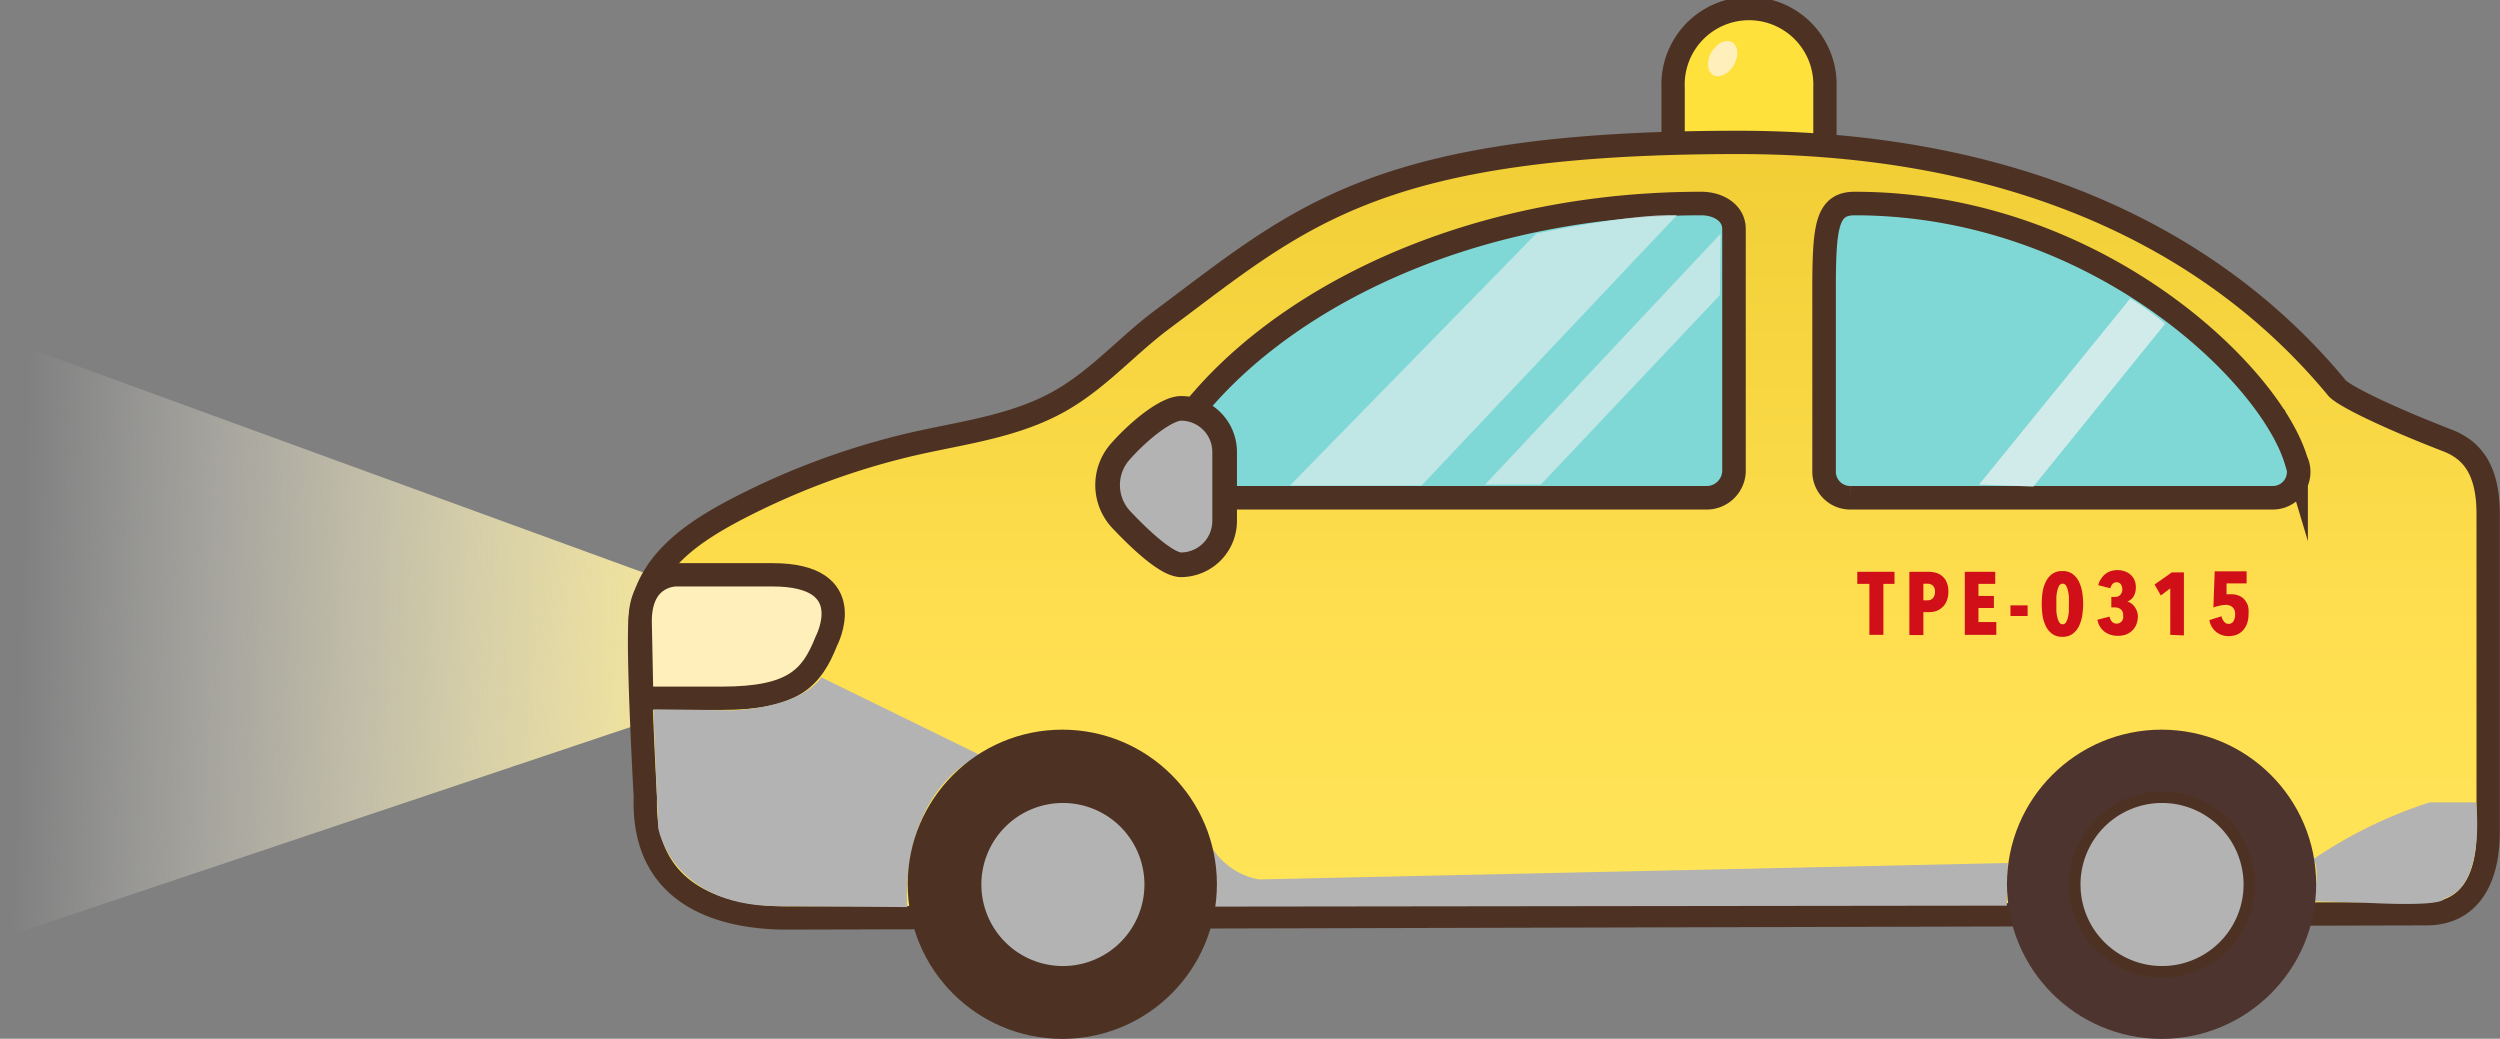 <svg xmlns="http://www.w3.org/2000/svg"
    xmlns:xlink="http://www.w3.org/1999/xlink" viewBox="0 0 206.98 86">
    <rect x="0" y="0" width="206.98" height="86" fill="#808080" stroke="none"/>
    <defs>
        <style>.cls-1{fill:url(#未命名漸層_82);}.cls-2{fill:#ffe13b;}.cls-14,.cls-2,.cls-3,.cls-4,.cls-6,.cls-8{stroke:#4d3224;}.cls-2,.cls-3,.cls-4,.cls-6,.cls-8{stroke-miterlimit:10;}.cls-2,.cls-3,.cls-8{stroke-width:1.93px;}.cls-3{fill:url(#linear-gradient);}.cls-4{fill:#80d8d6;stroke-width:1.95px;}.cls-5{fill:#4d3224;}.cls-14,.cls-6,.cls-9{fill:#b3b3b3;}.cls-6{stroke-width:0.96px;}.cls-7{fill:#4e342e;}.cls-10,.cls-8{fill:#ffefba;}.cls-11{opacity:0.8;}.cls-12{fill:#d0ebea;}.cls-13{fill:#d00f19;}.cls-14{stroke-linecap:round;stroke-linejoin:round;stroke-width:2.04px;}</style>
        <linearGradient id="未命名漸層_82" x1="14113.35" y1="52.88" x2="14058.88" y2="54.46" gradientTransform="matrix(-1, 0, 0, 1, 14114.85, 0)" gradientUnits="userSpaceOnUse">
            <stop offset="0" stop-color="#fff" stop-opacity="0"/>
            <stop offset="0.68" stop-color="#f8eeb9" stop-opacity="0.7"/>
            <stop offset="1" stop-color="#f5e69a"/>
        </linearGradient>
        <linearGradient id="linear-gradient" x1="12301.94" y1="73.89" x2="12301.94" y2="12.41" gradientTransform="translate(-12172.45)" gradientUnits="userSpaceOnUse">
            <stop offset="0" stop-color="#ffe458"/>
            <stop offset="0.35" stop-color="#ffdf50"/>
            <stop offset="0.89" stop-color="#f3d13a"/>
            <stop offset="1" stop-color="#f3ce35"/>
        </linearGradient>
    </defs>
    <title>home-n-car-up01</title>
            <g class="body">
                <g class="light">
                    <polyline class="cls-1" points="56.13 48.45 0 27.97 0 77.71 54.8 59.32 56.13 48.45"/>
                    <animate attributeType="auto" attributeName="opacity" dur="0.8s" values="0.5;1;0.5" repeatCount="indefinite" begin="0"/>
                </g>
                <path class="cls-2" d="M144.8,17.45a6.3,6.3,0,0,1-6.28-6.28V7.25a6.29,6.29,0,1,1,12.57,0v3.92A6.31,6.31,0,0,1,144.8,17.45Z"/>
                <path class="cls-3" d="M206,42.54V68.92c0,3.62-1.38,6.73-5.12,6.73L65.14,76c-4.48,0-12-1.29-11.71-10,0,0-.64-11.45-.44-14.56.32-4.84,4.52-7.5,8.42-9.5A61.85,61.85,0,0,1,74.58,37c4.29-1.08,8.85-1.49,12.81-3.6,3.43-1.83,5.84-4.73,8.9-7,11.33-8.44,17.6-14.61,47.62-14.61,22.14,0,38.91,7.44,49.57,20.33.49.59,3.78,2.26,9,4.29C204.38,37.11,206,38.53,206,42.54Z"/>
                <path class="cls-4" d="M140.85,16.85c-21.72,0-38.74,10-44.83,21.29a2.16,2.16,0,0,0,2.16,3.07h43a2.27,2.27,0,0,0,2.38-2.13V19C143.59,17.66,142.31,16.85,140.85,16.85Z"/>
                <path class="cls-4" d="M153.55,16.85c19.8,0,34.37,14,36.55,21.29a2.14,2.14,0,0,1-2,3.07h-34.9a2.16,2.16,0,0,1-2.18-2.13V23.2C151.06,18.68,151.3,16.85,153.55,16.85Z"/>
                <path class="cls-8" d="M53.13,57.81h6.63c5.93,0,7.44-1.67,8.65-4.72,0,0,2.92-5.5-4.44-5.5H56s-3-.09-3,3.84Z"/>
                <path class="cls-9" d="M54.09,58.73l.4,9.79s1,6.34,9.63,6.5l11,.08s-.88-9,6-12.6L68,56.08s-1.36,2.41-7.3,2.73Z"/>
                <path class="cls-9" d="M100.23,70a5.84,5.84,0,0,0,4,2.81l62-1.36s-.08,2.89-.08,3.53l-65.79.08A11.41,11.41,0,0,0,100.23,70Z"/>
                <path class="cls-9" d="M191.53,71.13a37.55,37.55,0,0,1,9.63-4.7H205s.85,7-2.64,7.95c0,0,.36.72-6.5.36l-4.34-.12S192.14,72,191.53,71.13Z"/>
                <ellipse class="cls-10" cx="142.62" cy="4.85" rx="1.57" ry="1.07" transform="translate(67.11 125.94) rotate(-60)"/>
                <g class="cls-11">
                    <polygon class="cls-12" points="142.39 24.43 127.58 40.11 122.96 40.11 142.45 19.35 142.39 24.43"/>
                    <path class="cls-12" d="M106.81,40.19l20.38-20.85s7.8-1.67,11.64-1.52L117.7,40.19"/>
                </g>
                <path class="cls-12" d="M176.37,24.71,163.85,40.12l4.5.16L179.26,26.8A23.71,23.71,0,0,0,176.37,24.71Z"/>
                <path class="cls-13" d="M155.93,48.34v4.22h-1.16V48.34h-1v-1h3.08v1Z"/>
                <path class="cls-13" d="M161.31,49a1.89,1.89,0,0,1-.14.75,1.4,1.4,0,0,1-.35.52,1.55,1.55,0,0,1-.5.31,1.9,1.9,0,0,1-.57.1h-.51v1.9h-1.16V47.34h1.62a2.24,2.24,0,0,1,.57.08,1.36,1.36,0,0,1,.52.27,1.28,1.28,0,0,1,.37.5A1.89,1.89,0,0,1,161.31,49Zm-1.11,0a.66.66,0,0,0-.17-.51.6.6,0,0,0-.41-.16h-.38V49.7h.38a.54.54,0,0,0,.41-.18A.76.76,0,0,0,160.2,49Z"/>
                <path class="cls-13" d="M162.67,52.56V47.34h2.52v1H163.8v1h1.28v1H163.8V51.5h1.48v1.06Z"/>
                <path class="cls-13" d="M166.45,51v-.88h1.42V51Z"/>
                <path class="cls-13" d="M172.47,50a7.55,7.55,0,0,1-.07.92,3.35,3.35,0,0,1-.26.88,1.8,1.8,0,0,1-.52.66,1.36,1.36,0,0,1-.87.26,1.35,1.35,0,0,1-.87-.26,1.7,1.7,0,0,1-.52-.66,3,3,0,0,1-.26-.88,7.08,7.08,0,0,1,0-1.84,3,3,0,0,1,.26-.88,1.7,1.7,0,0,1,.52-.66,1.35,1.35,0,0,1,.87-.26,1.36,1.36,0,0,1,.87.26,1.8,1.8,0,0,1,.52.66,3.35,3.35,0,0,1,.26.88A7.55,7.55,0,0,1,172.47,50Zm-1.18,0c0-.17,0-.36,0-.55a3,3,0,0,0-.08-.55,1.47,1.47,0,0,0-.16-.42.33.33,0,0,0-.56,0,1.47,1.47,0,0,0-.16.42,3,3,0,0,0-.08.55c0,.19,0,.38,0,.55s0,.36,0,.56a2.8,2.8,0,0,0,.08.54,1.36,1.36,0,0,0,.16.42.32.32,0,0,0,.56,0,1.36,1.36,0,0,0,.16-.42,2.8,2.8,0,0,0,.08-.54C171.28,50.31,171.29,50.13,171.29,50Z"/>
                <path class="cls-13" d="M177,51a2,2,0,0,1-.13.71,1.54,1.54,0,0,1-.35.51,1.62,1.62,0,0,1-.52.32,2,2,0,0,1-.65.1,1.84,1.84,0,0,1-1.1-.33,1.59,1.59,0,0,1-.6-1l1-.26a1,1,0,0,0,.2.42.53.53,0,0,0,.41.16.48.48,0,0,0,.24-.06.65.65,0,0,0,.18-.15.88.88,0,0,0,.1-.22,1,1,0,0,0,0-.25.62.62,0,0,0-.19-.5.79.79,0,0,0-.52-.16h-.27v-.87h.3a.57.57,0,0,0,.45-.18.65.65,0,0,0,.16-.48.7.7,0,0,0-.11-.37.41.41,0,0,0-.37-.18.42.42,0,0,0-.33.14.89.89,0,0,0-.18.35l-1-.25a1.58,1.58,0,0,1,.26-.57,1.54,1.54,0,0,1,.37-.39,1.39,1.39,0,0,1,.46-.22,1.79,1.79,0,0,1,.51-.07,1.77,1.77,0,0,1,.56.09,1.4,1.4,0,0,1,.48.26,1.34,1.34,0,0,1,.34.44,1.38,1.38,0,0,1,.13.62,1.46,1.46,0,0,1-.19.78,1,1,0,0,1-.52.41v0a1.09,1.09,0,0,1,.6.43A1.37,1.37,0,0,1,177,51Z"/>
                <path class="cls-13" d="M179.68,52.56V48.71l-.78.59-.52-.91,1.43-1h1v5.22Z"/>
                <path class="cls-13" d="M186.16,50.83a2.22,2.22,0,0,1-.13.81,1.62,1.62,0,0,1-.35.57,1.44,1.44,0,0,1-.53.35,2,2,0,0,1-.64.11,1.68,1.68,0,0,1-1-.33,1.6,1.6,0,0,1-.59-1l1-.32a1.06,1.06,0,0,0,.21.44.44.44,0,0,0,.38.19.45.45,0,0,0,.41-.23,1.06,1.06,0,0,0,.13-.56.73.73,0,0,0-.22-.59.79.79,0,0,0-.54-.19,2.15,2.15,0,0,0-.53.07,2.6,2.6,0,0,0-.51.15l.11-3H186v1h-1.66l0,.9.2,0,.2,0a1.61,1.61,0,0,1,.63.12,1.29,1.29,0,0,1,.46.33,1.55,1.55,0,0,1,.29.52A2.07,2.07,0,0,1,186.16,50.83Z"/>
                <path class="cls-14" d="M97.79,46.76c-1.16,0-3.31-2-4.92-3.7a4.18,4.18,0,0,1-.18-5.6c1.63-1.86,3.9-3.65,5.09-3.65h0a3.61,3.61,0,0,1,3.61,3.61v5.72A3.63,3.63,0,0,1,97.79,46.76Z"/>
                <animateTransform attributeType="auto" attributeName="transform" type="translate" values="0 0; 0 -2.5; 0 0" dur="0.8s" begin="0" repeatCount="indefinite" />
            </g>
            <g class="wheel">
                <circle class="cls-5" cx="87.95" cy="73.21" r="12.8"/>
                <path class="cls-6" d="M88,66a7.23,7.23,0,1,1-7.23,7.23A7.23,7.23,0,0,1,88,66Z"/>
                <circle class="cls-7" cx="178.96" cy="73.21" r="12.8"/>
                <path class="cls-6" d="M179,66a7.23,7.23,0,1,1-7.23,7.23A7.23,7.23,0,0,1,179,66Z"/>
            </g>
</svg>